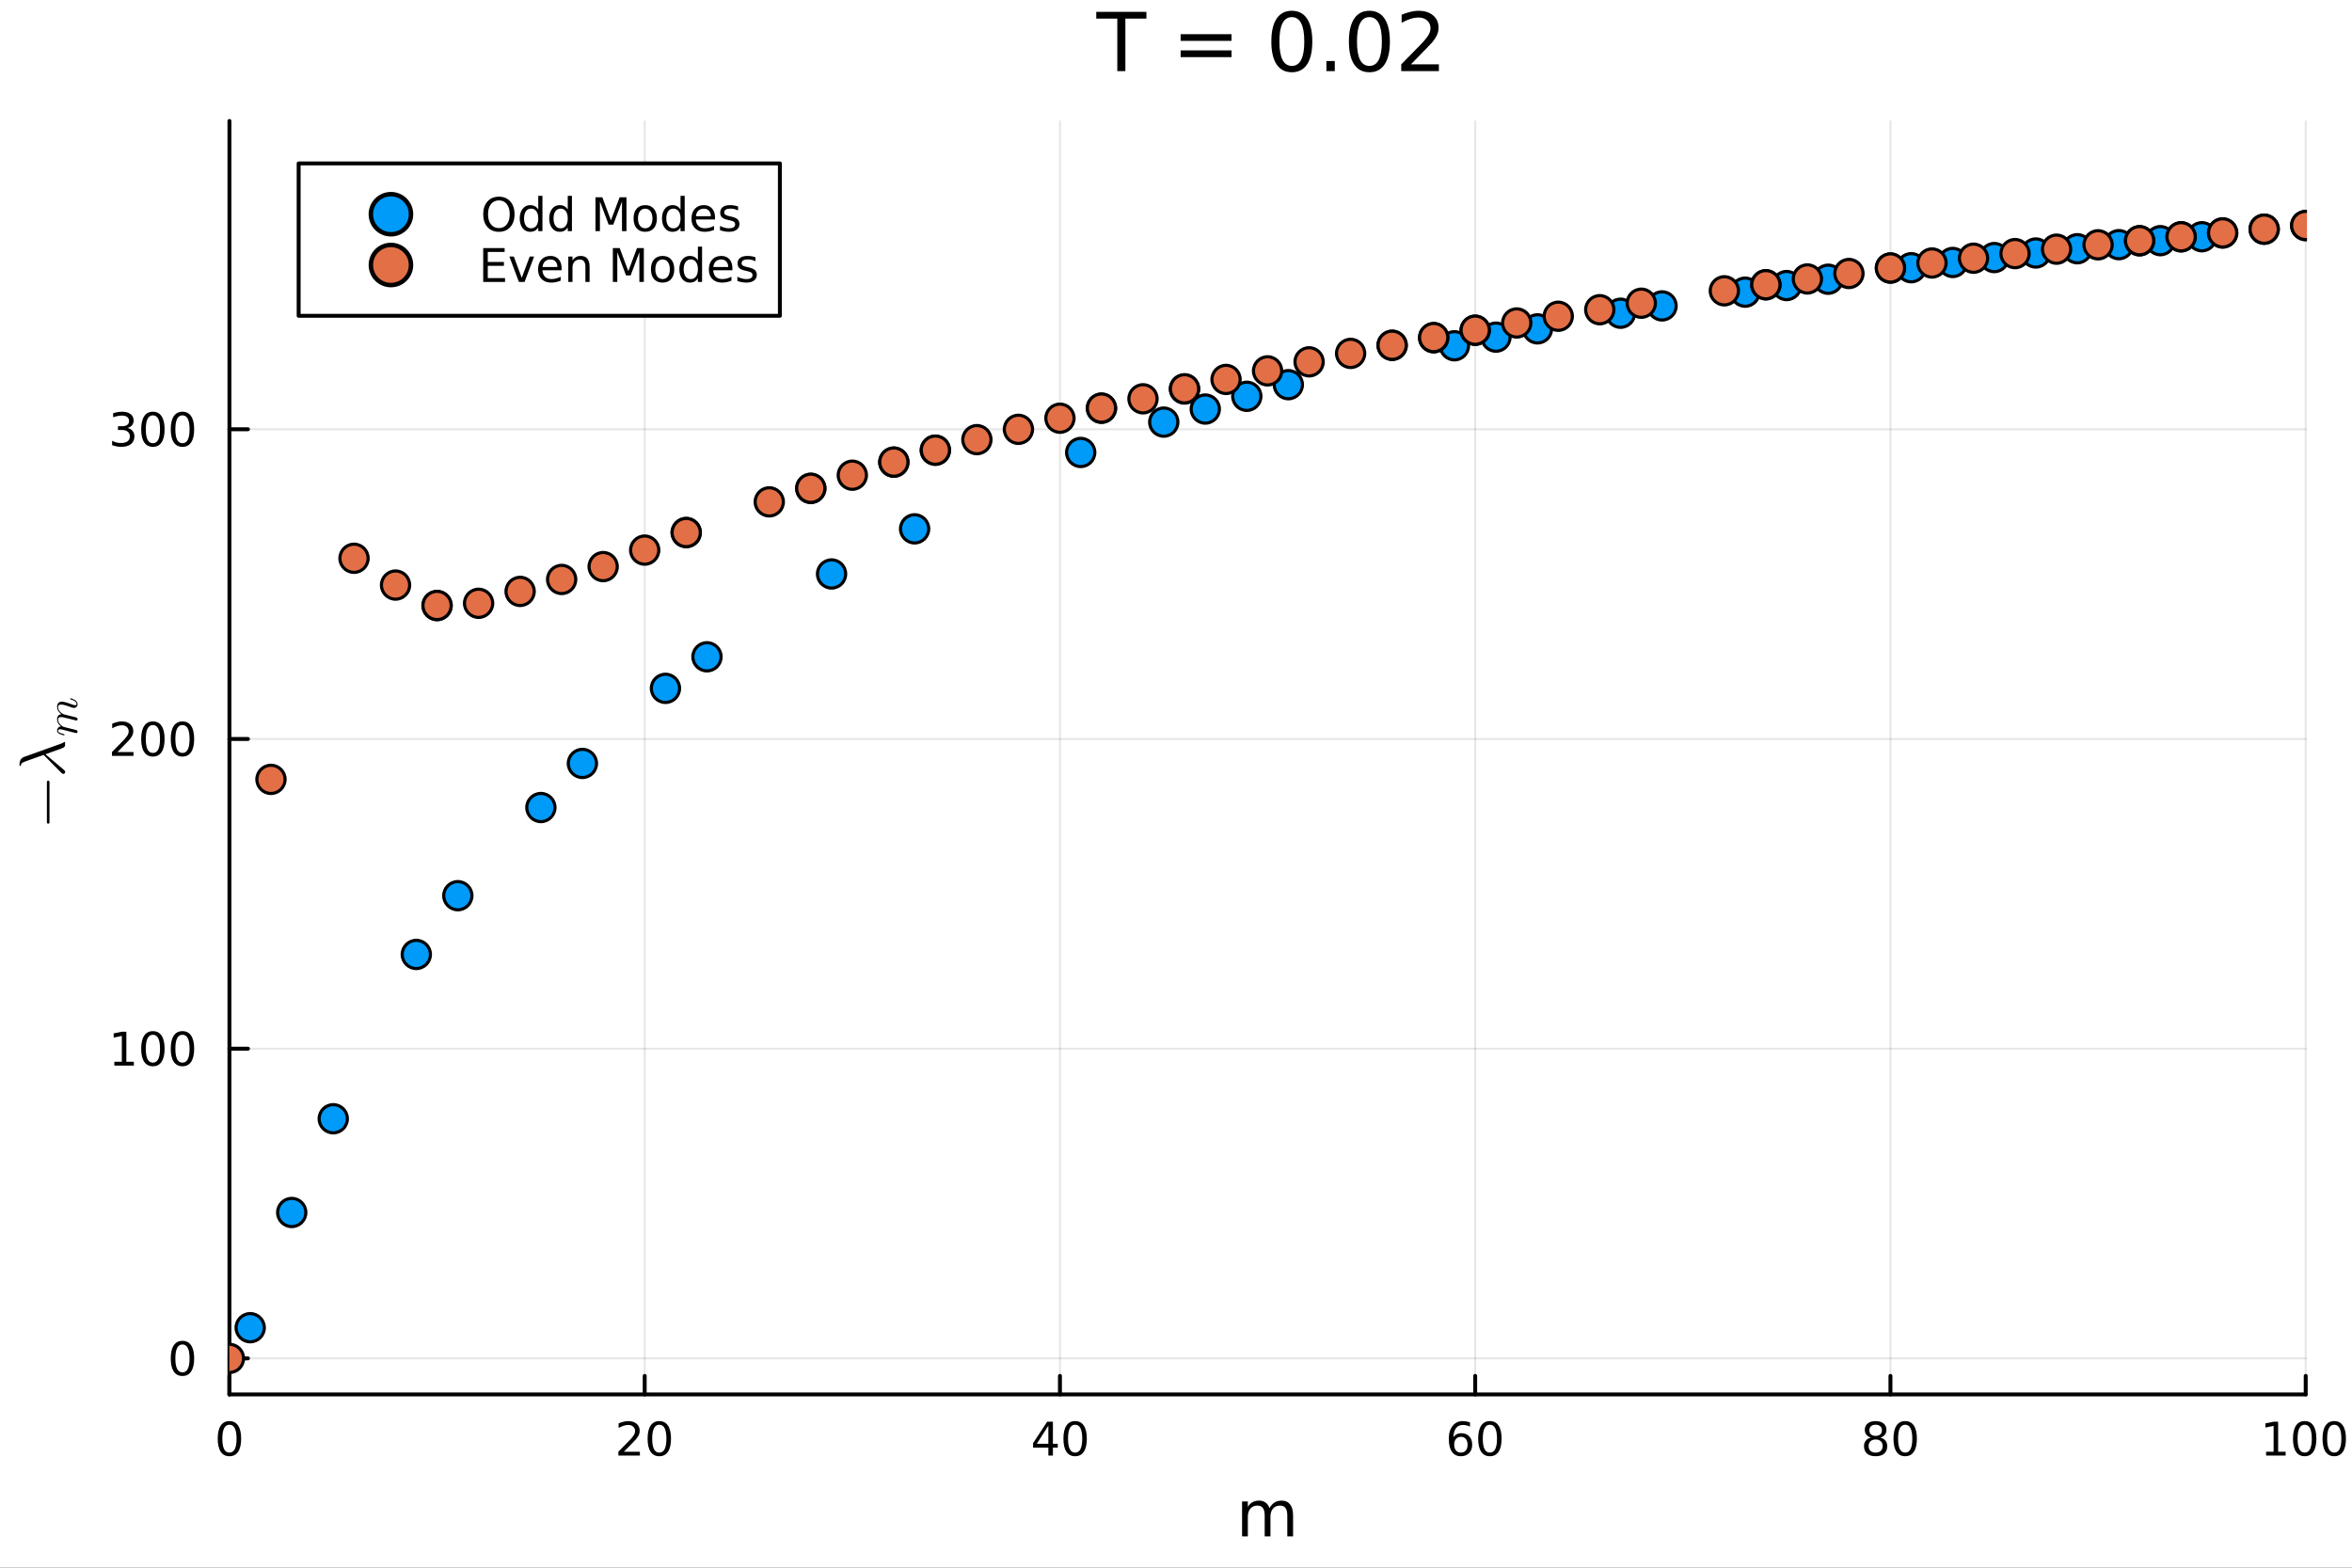 <svg xmlns="http://www.w3.org/2000/svg" xmlns:xlink="http://www.w3.org/1999/xlink" width="600" height="400" viewBox="0 0 2400 1600">
<rect x="0" y="0" width="2400" height="1600" fill="#333333" stroke="none"/>
<defs>
  <clipPath id="clip870">
    <rect x="0" y="0" width="2400" height="1600"></rect>
  </clipPath>
</defs>
<path clip-path="url(#clip870)" d="M0 1600 L2400 1600 L2400 0 L0 0  Z" fill="#ffffff" fill-rule="evenodd" fill-opacity="1"></path>
<defs>
  <clipPath id="clip871">
    <rect x="480" y="0" width="1681" height="1600"></rect>
  </clipPath>
</defs>
<defs>
  <clipPath id="clip872">
    <rect x="209" y="47" width="2145" height="1440"></rect>
  </clipPath>
</defs>
<path clip-path="url(#clip870)" d="M234.125 1423.18 L2352.76 1423.18 L2352.76 123.472 L234.125 123.472  Z" fill="#ffffff" fill-rule="evenodd" fill-opacity="1"></path>
<defs>
  <clipPath id="clip873">
    <rect x="234" y="123" width="2120" height="1301"></rect>
  </clipPath>
</defs>
<polyline clip-path="url(#clip873)" style="stroke:#000000; stroke-linecap:round; stroke-linejoin:round; stroke-width:2; stroke-opacity:0.1; fill:none" points="234.125,1423.18 234.125,123.472 "></polyline>
<polyline clip-path="url(#clip873)" style="stroke:#000000; stroke-linecap:round; stroke-linejoin:round; stroke-width:2; stroke-opacity:0.1; fill:none" points="657.852,1423.18 657.852,123.472 "></polyline>
<polyline clip-path="url(#clip873)" style="stroke:#000000; stroke-linecap:round; stroke-linejoin:round; stroke-width:2; stroke-opacity:0.1; fill:none" points="1081.58,1423.18 1081.58,123.472 "></polyline>
<polyline clip-path="url(#clip873)" style="stroke:#000000; stroke-linecap:round; stroke-linejoin:round; stroke-width:2; stroke-opacity:0.1; fill:none" points="1505.3,1423.18 1505.3,123.472 "></polyline>
<polyline clip-path="url(#clip873)" style="stroke:#000000; stroke-linecap:round; stroke-linejoin:round; stroke-width:2; stroke-opacity:0.1; fill:none" points="1929.03,1423.18 1929.03,123.472 "></polyline>
<polyline clip-path="url(#clip873)" style="stroke:#000000; stroke-linecap:round; stroke-linejoin:round; stroke-width:2; stroke-opacity:0.1; fill:none" points="2352.76,1423.18 2352.76,123.472 "></polyline>
<polyline clip-path="url(#clip870)" style="stroke:#000000; stroke-linecap:round; stroke-linejoin:round; stroke-width:4; stroke-opacity:1; fill:none" points="234.125,1423.18 2352.76,1423.18 "></polyline>
<polyline clip-path="url(#clip870)" style="stroke:#000000; stroke-linecap:round; stroke-linejoin:round; stroke-width:4; stroke-opacity:1; fill:none" points="234.125,1423.18 234.125,1404.28 "></polyline>
<polyline clip-path="url(#clip870)" style="stroke:#000000; stroke-linecap:round; stroke-linejoin:round; stroke-width:4; stroke-opacity:1; fill:none" points="657.852,1423.18 657.852,1404.28 "></polyline>
<polyline clip-path="url(#clip870)" style="stroke:#000000; stroke-linecap:round; stroke-linejoin:round; stroke-width:4; stroke-opacity:1; fill:none" points="1081.58,1423.18 1081.58,1404.28 "></polyline>
<polyline clip-path="url(#clip870)" style="stroke:#000000; stroke-linecap:round; stroke-linejoin:round; stroke-width:4; stroke-opacity:1; fill:none" points="1505.3,1423.18 1505.3,1404.28 "></polyline>
<polyline clip-path="url(#clip870)" style="stroke:#000000; stroke-linecap:round; stroke-linejoin:round; stroke-width:4; stroke-opacity:1; fill:none" points="1929.03,1423.18 1929.03,1404.28 "></polyline>
<polyline clip-path="url(#clip870)" style="stroke:#000000; stroke-linecap:round; stroke-linejoin:round; stroke-width:4; stroke-opacity:1; fill:none" points="2352.76,1423.18 2352.76,1404.28 "></polyline>
<path clip-path="url(#clip870)" d="M234.125 1454.1 Q230.514 1454.1 228.686 1457.66 Q226.88 1461.2 226.88 1468.33 Q226.88 1475.44 228.686 1479.01 Q230.514 1482.55 234.125 1482.55 Q237.76 1482.55 239.565 1479.01 Q241.394 1475.44 241.394 1468.33 Q241.394 1461.2 239.565 1457.66 Q237.76 1454.1 234.125 1454.1 M234.125 1450.39 Q239.936 1450.39 242.991 1455 Q246.07 1459.58 246.07 1468.33 Q246.07 1477.06 242.991 1481.67 Q239.936 1486.25 234.125 1486.25 Q228.315 1486.25 225.237 1481.67 Q222.181 1477.06 222.181 1468.33 Q222.181 1459.58 225.237 1455 Q228.315 1450.39 234.125 1450.39 Z" fill="#000000" fill-rule="nonzero" fill-opacity="1"></path><path clip-path="url(#clip870)" d="M636.625 1481.64 L652.944 1481.64 L652.944 1485.58 L631 1485.58 L631 1481.64 Q633.662 1478.89 638.245 1474.26 Q642.852 1469.61 644.032 1468.27 Q646.278 1465.74 647.157 1464.01 Q648.06 1462.25 648.06 1460.56 Q648.06 1457.8 646.115 1456.07 Q644.194 1454.33 641.092 1454.33 Q638.893 1454.33 636.44 1455.09 Q634.009 1455.86 631.231 1457.41 L631.231 1452.69 Q634.055 1451.55 636.509 1450.97 Q638.963 1450.39 641 1450.39 Q646.37 1450.39 649.565 1453.08 Q652.759 1455.77 652.759 1460.26 Q652.759 1462.39 651.949 1464.31 Q651.162 1466.2 649.055 1468.8 Q648.477 1469.47 645.375 1472.69 Q642.273 1475.88 636.625 1481.64 Z" fill="#000000" fill-rule="nonzero" fill-opacity="1"></path><path clip-path="url(#clip870)" d="M672.759 1454.1 Q669.148 1454.1 667.319 1457.66 Q665.514 1461.2 665.514 1468.33 Q665.514 1475.44 667.319 1479.01 Q669.148 1482.55 672.759 1482.55 Q676.393 1482.55 678.199 1479.01 Q680.027 1475.44 680.027 1468.33 Q680.027 1461.2 678.199 1457.66 Q676.393 1454.1 672.759 1454.1 M672.759 1450.39 Q678.569 1450.39 681.625 1455 Q684.703 1459.58 684.703 1468.33 Q684.703 1477.06 681.625 1481.67 Q678.569 1486.25 672.759 1486.25 Q666.949 1486.25 663.87 1481.67 Q660.814 1477.06 660.814 1468.33 Q660.814 1459.58 663.87 1455 Q666.949 1450.39 672.759 1450.39 Z" fill="#000000" fill-rule="nonzero" fill-opacity="1"></path><path clip-path="url(#clip870)" d="M1069.75 1455.09 L1057.94 1473.54 L1069.75 1473.54 L1069.75 1455.09 M1068.52 1451.02 L1074.4 1451.02 L1074.4 1473.54 L1079.33 1473.54 L1079.33 1477.43 L1074.4 1477.43 L1074.4 1485.58 L1069.75 1485.58 L1069.75 1477.43 L1054.15 1477.43 L1054.15 1472.92 L1068.52 1451.02 Z" fill="#000000" fill-rule="nonzero" fill-opacity="1"></path><path clip-path="url(#clip870)" d="M1097.06 1454.1 Q1093.45 1454.1 1091.62 1457.66 Q1089.82 1461.2 1089.82 1468.33 Q1089.82 1475.44 1091.62 1479.01 Q1093.45 1482.55 1097.06 1482.55 Q1100.7 1482.55 1102.5 1479.01 Q1104.33 1475.44 1104.33 1468.33 Q1104.33 1461.2 1102.5 1457.66 Q1100.7 1454.1 1097.06 1454.1 M1097.06 1450.39 Q1102.87 1450.39 1105.93 1455 Q1109.01 1459.58 1109.01 1468.33 Q1109.01 1477.06 1105.93 1481.67 Q1102.87 1486.25 1097.06 1486.25 Q1091.25 1486.25 1088.17 1481.67 Q1085.12 1477.06 1085.12 1468.33 Q1085.12 1459.58 1088.17 1455 Q1091.25 1450.39 1097.06 1450.39 Z" fill="#000000" fill-rule="nonzero" fill-opacity="1"></path><path clip-path="url(#clip870)" d="M1490.71 1466.44 Q1487.56 1466.44 1485.71 1468.59 Q1483.88 1470.74 1483.88 1474.49 Q1483.88 1478.22 1485.71 1480.39 Q1487.56 1482.55 1490.71 1482.55 Q1493.86 1482.55 1495.69 1480.39 Q1497.54 1478.22 1497.54 1474.49 Q1497.54 1470.74 1495.69 1468.59 Q1493.86 1466.44 1490.71 1466.44 M1499.99 1451.78 L1499.99 1456.04 Q1498.23 1455.21 1496.43 1454.77 Q1494.64 1454.33 1492.88 1454.33 Q1488.26 1454.33 1485.8 1457.45 Q1483.37 1460.58 1483.02 1466.9 Q1484.39 1464.89 1486.45 1463.82 Q1488.51 1462.73 1490.99 1462.73 Q1496.19 1462.73 1499.2 1465.9 Q1502.24 1469.05 1502.24 1474.49 Q1502.24 1479.82 1499.09 1483.03 Q1495.94 1486.25 1490.71 1486.25 Q1484.71 1486.25 1481.54 1481.67 Q1478.37 1477.06 1478.37 1468.33 Q1478.37 1460.14 1482.26 1455.28 Q1486.15 1450.39 1492.7 1450.39 Q1494.46 1450.39 1496.24 1450.74 Q1498.05 1451.09 1499.99 1451.78 Z" fill="#000000" fill-rule="nonzero" fill-opacity="1"></path><path clip-path="url(#clip870)" d="M1520.29 1454.1 Q1516.68 1454.1 1514.85 1457.66 Q1513.05 1461.2 1513.05 1468.33 Q1513.05 1475.44 1514.85 1479.01 Q1516.68 1482.55 1520.29 1482.55 Q1523.93 1482.55 1525.73 1479.01 Q1527.56 1475.44 1527.56 1468.33 Q1527.56 1461.2 1525.73 1457.66 Q1523.93 1454.1 1520.29 1454.1 M1520.29 1450.39 Q1526.1 1450.39 1529.16 1455 Q1532.24 1459.58 1532.24 1468.33 Q1532.24 1477.06 1529.16 1481.67 Q1526.1 1486.25 1520.29 1486.25 Q1514.48 1486.25 1511.4 1481.67 Q1508.35 1477.06 1508.35 1468.33 Q1508.35 1459.58 1511.4 1455 Q1514.48 1450.39 1520.29 1450.39 Z" fill="#000000" fill-rule="nonzero" fill-opacity="1"></path><path clip-path="url(#clip870)" d="M1913.9 1469.17 Q1910.57 1469.17 1908.65 1470.95 Q1906.75 1472.73 1906.75 1475.86 Q1906.75 1478.98 1908.65 1480.77 Q1910.57 1482.55 1913.9 1482.55 Q1917.24 1482.55 1919.16 1480.77 Q1921.08 1478.96 1921.08 1475.86 Q1921.08 1472.73 1919.16 1470.95 Q1917.26 1469.17 1913.9 1469.17 M1909.23 1467.18 Q1906.22 1466.44 1904.53 1464.38 Q1902.86 1462.32 1902.86 1459.35 Q1902.86 1455.21 1905.8 1452.8 Q1908.76 1450.39 1913.9 1450.39 Q1919.06 1450.39 1922 1452.8 Q1924.94 1455.21 1924.94 1459.35 Q1924.94 1462.32 1923.25 1464.38 Q1921.59 1466.44 1918.6 1467.18 Q1921.98 1467.96 1923.86 1470.26 Q1925.75 1472.55 1925.75 1475.86 Q1925.75 1480.88 1922.68 1483.57 Q1919.62 1486.25 1913.9 1486.25 Q1908.19 1486.25 1905.11 1483.57 Q1902.05 1480.88 1902.05 1475.86 Q1902.05 1472.55 1903.95 1470.26 Q1905.85 1467.96 1909.23 1467.18 M1907.51 1459.79 Q1907.51 1462.48 1909.18 1463.98 Q1910.87 1465.49 1913.9 1465.49 Q1916.91 1465.49 1918.6 1463.98 Q1920.31 1462.48 1920.31 1459.79 Q1920.31 1457.11 1918.6 1455.6 Q1916.91 1454.1 1913.9 1454.1 Q1910.87 1454.1 1909.18 1455.6 Q1907.51 1457.11 1907.51 1459.79 Z" fill="#000000" fill-rule="nonzero" fill-opacity="1"></path><path clip-path="url(#clip870)" d="M1944.06 1454.1 Q1940.45 1454.1 1938.62 1457.66 Q1936.82 1461.2 1936.82 1468.33 Q1936.82 1475.44 1938.62 1479.01 Q1940.45 1482.55 1944.06 1482.55 Q1947.7 1482.55 1949.5 1479.01 Q1951.33 1475.44 1951.33 1468.33 Q1951.33 1461.2 1949.5 1457.66 Q1947.7 1454.1 1944.06 1454.1 M1944.06 1450.39 Q1949.87 1450.39 1952.93 1455 Q1956.01 1459.58 1956.01 1468.33 Q1956.01 1477.06 1952.93 1481.67 Q1949.87 1486.25 1944.06 1486.25 Q1938.25 1486.25 1935.18 1481.67 Q1932.12 1477.06 1932.12 1468.33 Q1932.12 1459.58 1935.18 1455 Q1938.25 1450.39 1944.06 1450.39 Z" fill="#000000" fill-rule="nonzero" fill-opacity="1"></path><path clip-path="url(#clip870)" d="M2312.36 1481.64 L2320 1481.64 L2320 1455.28 L2311.69 1456.95 L2311.69 1452.69 L2319.96 1451.02 L2324.63 1451.02 L2324.63 1481.64 L2332.27 1481.64 L2332.27 1485.58 L2312.36 1485.58 L2312.36 1481.64 Z" fill="#000000" fill-rule="nonzero" fill-opacity="1"></path><path clip-path="url(#clip870)" d="M2351.71 1454.1 Q2348.1 1454.1 2346.27 1457.66 Q2344.47 1461.2 2344.47 1468.33 Q2344.47 1475.44 2346.27 1479.01 Q2348.1 1482.55 2351.71 1482.55 Q2355.35 1482.55 2357.15 1479.01 Q2358.98 1475.44 2358.98 1468.33 Q2358.98 1461.2 2357.15 1457.66 Q2355.35 1454.1 2351.71 1454.1 M2351.71 1450.39 Q2357.52 1450.39 2360.58 1455 Q2363.66 1459.58 2363.66 1468.33 Q2363.66 1477.06 2360.58 1481.67 Q2357.52 1486.25 2351.71 1486.25 Q2345.9 1486.25 2342.83 1481.67 Q2339.77 1477.06 2339.77 1468.33 Q2339.77 1459.58 2342.83 1455 Q2345.9 1450.39 2351.71 1450.39 Z" fill="#000000" fill-rule="nonzero" fill-opacity="1"></path><path clip-path="url(#clip870)" d="M2381.88 1454.1 Q2378.27 1454.1 2376.44 1457.66 Q2374.63 1461.2 2374.63 1468.33 Q2374.63 1475.44 2376.44 1479.01 Q2378.27 1482.55 2381.88 1482.55 Q2385.51 1482.55 2387.32 1479.01 Q2389.14 1475.44 2389.14 1468.33 Q2389.14 1461.2 2387.32 1457.66 Q2385.51 1454.1 2381.88 1454.1 M2381.88 1450.39 Q2387.69 1450.39 2390.74 1455 Q2393.82 1459.58 2393.82 1468.33 Q2393.82 1477.06 2390.74 1481.67 Q2387.69 1486.25 2381.88 1486.25 Q2376.07 1486.25 2372.99 1481.67 Q2369.93 1477.06 2369.93 1468.33 Q2369.93 1459.58 2372.99 1455 Q2376.07 1450.39 2381.88 1450.39 Z" fill="#000000" fill-rule="nonzero" fill-opacity="1"></path><path clip-path="url(#clip870)" d="M1295.4 1539.24 Q1297.59 1535.29 1300.65 1533.41 Q1303.71 1531.54 1307.84 1531.54 Q1313.41 1531.54 1316.44 1535.45 Q1319.46 1539.33 1319.46 1546.53 L1319.46 1568.04 L1313.57 1568.04 L1313.57 1546.72 Q1313.57 1541.59 1311.76 1539.11 Q1309.94 1536.63 1306.22 1536.63 Q1301.67 1536.63 1299.03 1539.65 Q1296.38 1542.68 1296.38 1547.9 L1296.38 1568.04 L1290.5 1568.04 L1290.5 1546.72 Q1290.5 1541.56 1288.68 1539.11 Q1286.87 1536.63 1283.08 1536.63 Q1278.59 1536.63 1275.95 1539.68 Q1273.31 1542.71 1273.31 1547.9 L1273.31 1568.04 L1267.42 1568.04 L1267.42 1532.4 L1273.31 1532.4 L1273.31 1537.93 Q1275.31 1534.66 1278.12 1533.1 Q1280.92 1531.54 1284.77 1531.54 Q1288.65 1531.54 1291.36 1533.51 Q1294.09 1535.48 1295.4 1539.24 Z" fill="#000000" fill-rule="nonzero" fill-opacity="1"></path><polyline clip-path="url(#clip873)" style="stroke:#000000; stroke-linecap:round; stroke-linejoin:round; stroke-width:2; stroke-opacity:0.1; fill:none" points="234.125,1386.4 2352.76,1386.4 "></polyline>
<polyline clip-path="url(#clip873)" style="stroke:#000000; stroke-linecap:round; stroke-linejoin:round; stroke-width:2; stroke-opacity:0.1; fill:none" points="234.125,1070.3 2352.76,1070.3 "></polyline>
<polyline clip-path="url(#clip873)" style="stroke:#000000; stroke-linecap:round; stroke-linejoin:round; stroke-width:2; stroke-opacity:0.1; fill:none" points="234.125,754.206 2352.76,754.206 "></polyline>
<polyline clip-path="url(#clip873)" style="stroke:#000000; stroke-linecap:round; stroke-linejoin:round; stroke-width:2; stroke-opacity:0.1; fill:none" points="234.125,438.111 2352.76,438.111 "></polyline>
<polyline clip-path="url(#clip870)" style="stroke:#000000; stroke-linecap:round; stroke-linejoin:round; stroke-width:4; stroke-opacity:1; fill:none" points="234.125,1423.18 234.125,123.472 "></polyline>
<polyline clip-path="url(#clip870)" style="stroke:#000000; stroke-linecap:round; stroke-linejoin:round; stroke-width:4; stroke-opacity:1; fill:none" points="234.125,1386.4 253.023,1386.4 "></polyline>
<polyline clip-path="url(#clip870)" style="stroke:#000000; stroke-linecap:round; stroke-linejoin:round; stroke-width:4; stroke-opacity:1; fill:none" points="234.125,1070.3 253.023,1070.3 "></polyline>
<polyline clip-path="url(#clip870)" style="stroke:#000000; stroke-linecap:round; stroke-linejoin:round; stroke-width:4; stroke-opacity:1; fill:none" points="234.125,754.206 253.023,754.206 "></polyline>
<polyline clip-path="url(#clip870)" style="stroke:#000000; stroke-linecap:round; stroke-linejoin:round; stroke-width:4; stroke-opacity:1; fill:none" points="234.125,438.111 253.023,438.111 "></polyline>
<path clip-path="url(#clip870)" d="M186.181 1372.19 Q182.57 1372.19 180.741 1375.76 Q178.936 1379.3 178.936 1386.43 Q178.936 1393.54 180.741 1397.1 Q182.57 1400.64 186.181 1400.64 Q189.815 1400.64 191.621 1397.1 Q193.45 1393.54 193.45 1386.43 Q193.45 1379.3 191.621 1375.76 Q189.815 1372.19 186.181 1372.19 M186.181 1368.49 Q191.991 1368.49 195.047 1373.1 Q198.125 1377.68 198.125 1386.43 Q198.125 1395.16 195.047 1399.76 Q191.991 1404.35 186.181 1404.35 Q180.371 1404.35 177.292 1399.76 Q174.237 1395.16 174.237 1386.43 Q174.237 1377.68 177.292 1373.1 Q180.371 1368.49 186.181 1368.49 Z" fill="#000000" fill-rule="nonzero" fill-opacity="1"></path><path clip-path="url(#clip870)" d="M116.668 1083.65 L124.306 1083.65 L124.306 1057.28 L115.996 1058.95 L115.996 1054.69 L124.26 1053.02 L128.936 1053.02 L128.936 1083.65 L136.575 1083.65 L136.575 1087.58 L116.668 1087.58 L116.668 1083.65 Z" fill="#000000" fill-rule="nonzero" fill-opacity="1"></path><path clip-path="url(#clip870)" d="M156.019 1056.1 Q152.408 1056.1 150.579 1059.66 Q148.774 1063.21 148.774 1070.34 Q148.774 1077.44 150.579 1081.01 Q152.408 1084.55 156.019 1084.55 Q159.653 1084.55 161.459 1081.01 Q163.288 1077.44 163.288 1070.34 Q163.288 1063.21 161.459 1059.66 Q159.653 1056.1 156.019 1056.1 M156.019 1052.4 Q161.829 1052.4 164.885 1057 Q167.964 1061.59 167.964 1070.34 Q167.964 1079.06 164.885 1083.67 Q161.829 1088.25 156.019 1088.25 Q150.209 1088.25 147.13 1083.67 Q144.075 1079.06 144.075 1070.34 Q144.075 1061.59 147.13 1057 Q150.209 1052.4 156.019 1052.4 Z" fill="#000000" fill-rule="nonzero" fill-opacity="1"></path><path clip-path="url(#clip870)" d="M186.181 1056.1 Q182.57 1056.1 180.741 1059.66 Q178.936 1063.21 178.936 1070.34 Q178.936 1077.44 180.741 1081.01 Q182.57 1084.55 186.181 1084.55 Q189.815 1084.55 191.621 1081.01 Q193.45 1077.44 193.45 1070.34 Q193.45 1063.21 191.621 1059.66 Q189.815 1056.1 186.181 1056.1 M186.181 1052.4 Q191.991 1052.4 195.047 1057 Q198.125 1061.59 198.125 1070.34 Q198.125 1079.06 195.047 1083.67 Q191.991 1088.25 186.181 1088.25 Q180.371 1088.25 177.292 1083.67 Q174.237 1079.06 174.237 1070.34 Q174.237 1061.59 177.292 1057 Q180.371 1052.4 186.181 1052.4 Z" fill="#000000" fill-rule="nonzero" fill-opacity="1"></path><path clip-path="url(#clip870)" d="M119.885 767.551 L136.204 767.551 L136.204 771.486 L114.26 771.486 L114.26 767.551 Q116.922 764.796 121.505 760.166 Q126.112 755.514 127.292 754.171 Q129.538 751.648 130.417 749.912 Q131.32 748.153 131.32 746.463 Q131.32 743.708 129.376 741.972 Q127.455 740.236 124.353 740.236 Q122.154 740.236 119.7 741 Q117.269 741.764 114.492 743.315 L114.492 738.592 Q117.316 737.458 119.769 736.879 Q122.223 736.301 124.26 736.301 Q129.63 736.301 132.825 738.986 Q136.019 741.671 136.019 746.162 Q136.019 748.291 135.209 750.213 Q134.422 752.111 132.316 754.703 Q131.737 755.375 128.635 758.592 Q125.533 761.787 119.885 767.551 Z" fill="#000000" fill-rule="nonzero" fill-opacity="1"></path><path clip-path="url(#clip870)" d="M156.019 740.004 Q152.408 740.004 150.579 743.569 Q148.774 747.111 148.774 754.24 Q148.774 761.347 150.579 764.912 Q152.408 768.453 156.019 768.453 Q159.653 768.453 161.459 764.912 Q163.288 761.347 163.288 754.24 Q163.288 747.111 161.459 743.569 Q159.653 740.004 156.019 740.004 M156.019 736.301 Q161.829 736.301 164.885 740.907 Q167.964 745.491 167.964 754.24 Q167.964 762.967 164.885 767.574 Q161.829 772.157 156.019 772.157 Q150.209 772.157 147.13 767.574 Q144.075 762.967 144.075 754.24 Q144.075 745.491 147.13 740.907 Q150.209 736.301 156.019 736.301 Z" fill="#000000" fill-rule="nonzero" fill-opacity="1"></path><path clip-path="url(#clip870)" d="M186.181 740.004 Q182.57 740.004 180.741 743.569 Q178.936 747.111 178.936 754.24 Q178.936 761.347 180.741 764.912 Q182.57 768.453 186.181 768.453 Q189.815 768.453 191.621 764.912 Q193.45 761.347 193.45 754.24 Q193.45 747.111 191.621 743.569 Q189.815 740.004 186.181 740.004 M186.181 736.301 Q191.991 736.301 195.047 740.907 Q198.125 745.491 198.125 754.24 Q198.125 762.967 195.047 767.574 Q191.991 772.157 186.181 772.157 Q180.371 772.157 177.292 767.574 Q174.237 762.967 174.237 754.24 Q174.237 745.491 177.292 740.907 Q180.371 736.301 186.181 736.301 Z" fill="#000000" fill-rule="nonzero" fill-opacity="1"></path><path clip-path="url(#clip870)" d="M130.024 436.757 Q133.38 437.474 135.255 439.743 Q137.154 442.011 137.154 445.345 Q137.154 450.46 133.635 453.261 Q130.117 456.062 123.635 456.062 Q121.459 456.062 119.144 455.622 Q116.853 455.206 114.399 454.349 L114.399 449.835 Q116.343 450.97 118.658 451.548 Q120.973 452.127 123.496 452.127 Q127.894 452.127 130.186 450.391 Q132.501 448.655 132.501 445.345 Q132.501 442.289 130.348 440.576 Q128.218 438.84 124.399 438.84 L120.371 438.84 L120.371 434.997 L124.584 434.997 Q128.033 434.997 129.862 433.632 Q131.691 432.243 131.691 429.65 Q131.691 426.988 129.792 425.576 Q127.917 424.141 124.399 424.141 Q122.478 424.141 120.279 424.558 Q118.08 424.974 115.441 425.854 L115.441 421.687 Q118.103 420.947 120.418 420.576 Q122.755 420.206 124.816 420.206 Q130.14 420.206 133.242 422.636 Q136.343 425.044 136.343 429.164 Q136.343 432.034 134.7 434.025 Q133.056 435.993 130.024 436.757 Z" fill="#000000" fill-rule="nonzero" fill-opacity="1"></path><path clip-path="url(#clip870)" d="M156.019 423.91 Q152.408 423.91 150.579 427.474 Q148.774 431.016 148.774 438.146 Q148.774 445.252 150.579 448.817 Q152.408 452.358 156.019 452.358 Q159.653 452.358 161.459 448.817 Q163.288 445.252 163.288 438.146 Q163.288 431.016 161.459 427.474 Q159.653 423.91 156.019 423.91 M156.019 420.206 Q161.829 420.206 164.885 424.812 Q167.964 429.396 167.964 438.146 Q167.964 446.872 164.885 451.479 Q161.829 456.062 156.019 456.062 Q150.209 456.062 147.13 451.479 Q144.075 446.872 144.075 438.146 Q144.075 429.396 147.13 424.812 Q150.209 420.206 156.019 420.206 Z" fill="#000000" fill-rule="nonzero" fill-opacity="1"></path><path clip-path="url(#clip870)" d="M186.181 423.91 Q182.57 423.91 180.741 427.474 Q178.936 431.016 178.936 438.146 Q178.936 445.252 180.741 448.817 Q182.57 452.358 186.181 452.358 Q189.815 452.358 191.621 448.817 Q193.45 445.252 193.45 438.146 Q193.45 431.016 191.621 427.474 Q189.815 423.91 186.181 423.91 M186.181 420.206 Q191.991 420.206 195.047 424.812 Q198.125 429.396 198.125 438.146 Q198.125 446.872 195.047 451.479 Q191.991 456.062 186.181 456.062 Q180.371 456.062 177.292 451.479 Q174.237 446.872 174.237 438.146 Q174.237 429.396 177.292 424.812 Q180.371 420.206 186.181 420.206 Z" fill="#000000" fill-rule="nonzero" fill-opacity="1"></path><path clip-path="url(#clip870)" d="M48.238 797.118 Q48.625 796.731 49.172 796.731 Q49.72 796.731 50.106 797.118 Q50.493 797.504 50.493 798.051 L50.493 839.339 Q50.493 839.887 50.106 840.273 Q49.72 840.66 49.172 840.66 Q48.625 840.66 48.238 840.273 Q47.852 839.887 47.852 839.339 L47.852 798.051 Q47.852 797.504 48.238 797.118 Z" fill="#000000" fill-rule="nonzero" fill-opacity="1"></path><path clip-path="url(#clip870)" d="M65.726 757.221 Q66.338 757.221 66.403 757.93 L66.403 759.379 Q66.403 760.86 66.177 761.504 Q65.952 762.149 64.921 762.889 Q64.277 763.34 61.282 764.467 Q58.254 765.562 53.681 767.173 Q49.108 768.751 46.403 769.814 L65.147 785.691 Q66.531 786.786 66.531 787.881 Q66.531 788.686 65.984 789.266 Q65.436 789.846 64.599 789.846 Q63.987 789.846 63.633 789.62 Q63.279 789.362 62.57 788.686 L44.502 770.458 L26.564 776.867 Q23.247 778.09 22.409 778.799 Q21.572 779.475 21.282 781.15 Q21.121 781.762 20.606 781.762 Q19.897 781.762 19.897 780.57 Q19.897 774.194 24.567 772.519 L62.087 759.057 Q64.245 758.316 65.147 757.543 Q65.565 757.221 65.726 757.221 Z" fill="#000000" fill-rule="nonzero" fill-opacity="1"></path><path clip-path="url(#clip870)" d="M72.043 712.664 Q72.224 712.664 72.922 712.867 Q73.621 713.07 74.703 713.566 Q75.785 714.039 76.778 714.716 Q77.747 715.369 78.468 716.451 Q79.167 717.511 79.167 718.728 Q79.167 720.352 78.085 721.434 Q77.003 722.516 75.38 722.516 Q74.501 722.516 72.832 721.907 Q65.212 719.044 62.484 719.044 Q59.261 719.044 59.261 721.546 Q59.261 722.967 59.847 724.252 Q60.433 725.537 61.245 726.371 Q62.056 727.205 62.98 727.859 Q63.905 728.513 64.513 728.806 Q65.122 729.076 65.393 729.144 L76.529 731.917 Q77.476 732.142 77.927 732.3 Q78.378 732.458 78.761 732.886 Q79.167 733.314 79.167 733.991 Q79.167 734.554 78.829 734.96 Q78.491 735.343 77.905 735.343 Q77.814 735.343 77.341 735.231 Q76.868 735.118 76.214 734.96 Q75.56 734.802 75.177 734.735 Q72.111 733.923 71.683 733.81 L66.317 732.525 Q63.657 731.827 62.484 731.827 Q59.261 731.827 59.261 734.329 Q59.261 735.569 59.734 736.741 Q60.185 737.891 60.816 738.68 Q61.447 739.469 62.327 740.19 Q63.183 740.889 63.77 741.25 Q64.333 741.588 64.897 741.859 L67.196 742.445 Q67.828 742.58 70.285 743.234 L74.455 744.248 Q77.567 744.97 77.86 745.128 Q78.491 745.353 78.829 745.849 Q79.167 746.345 79.167 746.841 Q79.167 747.405 78.829 747.788 Q78.491 748.171 77.905 748.171 Q77.814 748.171 77.476 748.103 Q77.138 748.036 76.665 747.923 Q76.191 747.81 75.921 747.765 L65.257 745.082 Q63.319 744.586 62.71 744.474 Q62.079 744.339 61.38 744.339 Q59.261 744.339 59.261 745.781 Q59.261 746.954 60.658 747.72 Q62.056 748.487 64.761 749.14 Q65.505 749.343 65.663 749.479 Q65.821 749.591 65.821 749.929 Q65.799 750.493 65.348 750.493 Q65.235 750.493 64.513 750.313 Q63.792 750.132 62.71 749.794 Q61.605 749.433 60.884 749.05 Q60.41 748.825 60.095 748.622 Q59.779 748.419 59.283 748.013 Q58.787 747.607 58.517 746.999 Q58.246 746.39 58.246 745.646 Q58.246 744 59.306 742.783 Q60.365 741.543 62.259 741.385 Q58.246 738.387 58.246 734.194 Q58.246 731.827 59.441 730.406 Q60.591 729.076 62.71 728.918 Q58.246 725.807 58.246 721.389 Q58.246 718.841 59.576 717.466 Q60.884 716.091 63.183 716.091 Q64.378 716.091 66.655 716.699 Q68.91 717.308 70.037 717.714 Q71.164 718.12 73.328 718.909 Q75.402 719.743 76.62 719.743 Q77.409 719.743 77.769 719.472 Q78.13 719.202 78.13 718.616 Q78.13 717.714 77.612 716.925 Q77.07 716.136 76.191 715.572 Q75.29 714.986 74.388 714.603 Q73.463 714.22 72.427 713.927 Q71.863 713.746 71.728 713.656 Q71.592 713.543 71.592 713.228 Q71.592 712.664 72.043 712.664 Z" fill="#000000" fill-rule="nonzero" fill-opacity="1"></path><path clip-path="url(#clip870)" d="M1118.64 12.096 L1169.81 12.096 L1169.81 18.983 L1148.34 18.983 L1148.34 72.576 L1140.11 72.576 L1140.11 18.983 L1118.64 18.983 L1118.64 12.096 Z" fill="#000000" fill-rule="nonzero" fill-opacity="1"></path><path clip-path="url(#clip870)" d="M1204.73 34.903 L1256.66 34.903 L1256.66 41.708 L1204.73 41.708 L1204.73 34.903 M1204.73 51.43 L1256.66 51.43 L1256.66 58.317 L1204.73 58.317 L1204.73 51.43 Z" fill="#000000" fill-rule="nonzero" fill-opacity="1"></path><path clip-path="url(#clip870)" d="M1318.19 17.484 Q1311.87 17.484 1308.67 23.722 Q1305.51 29.92 1305.51 42.397 Q1305.51 54.833 1308.67 61.071 Q1311.87 67.269 1318.19 67.269 Q1324.55 67.269 1327.71 61.071 Q1330.91 54.833 1330.91 42.397 Q1330.91 29.92 1327.71 23.722 Q1324.55 17.484 1318.19 17.484 M1318.19 11.002 Q1328.36 11.002 1333.71 19.064 Q1339.09 27.084 1339.09 42.397 Q1339.09 57.669 1333.71 65.73 Q1328.36 73.751 1318.19 73.751 Q1308.02 73.751 1302.64 65.73 Q1297.29 57.669 1297.29 42.397 Q1297.29 27.084 1302.64 19.064 Q1308.02 11.002 1318.19 11.002 Z" fill="#000000" fill-rule="nonzero" fill-opacity="1"></path><path clip-path="url(#clip870)" d="M1353.48 62.287 L1362.02 62.287 L1362.02 72.576 L1353.48 72.576 L1353.48 62.287 Z" fill="#000000" fill-rule="nonzero" fill-opacity="1"></path><path clip-path="url(#clip870)" d="M1397.35 17.484 Q1391.03 17.484 1387.83 23.722 Q1384.67 29.92 1384.67 42.397 Q1384.67 54.833 1387.83 61.071 Q1391.03 67.269 1397.35 67.269 Q1403.71 67.269 1406.87 61.071 Q1410.07 54.833 1410.07 42.397 Q1410.07 29.92 1406.87 23.722 Q1403.71 17.484 1397.35 17.484 M1397.35 11.002 Q1407.51 11.002 1412.86 19.064 Q1418.25 27.084 1418.25 42.397 Q1418.25 57.669 1412.86 65.73 Q1407.51 73.751 1397.35 73.751 Q1387.18 73.751 1381.79 65.73 Q1376.44 57.669 1376.44 42.397 Q1376.44 27.084 1381.79 19.064 Q1387.18 11.002 1397.35 11.002 Z" fill="#000000" fill-rule="nonzero" fill-opacity="1"></path><path clip-path="url(#clip870)" d="M1439.68 65.689 L1468.24 65.689 L1468.24 72.576 L1429.83 72.576 L1429.83 65.689 Q1434.49 60.869 1442.51 52.767 Q1450.58 44.625 1452.64 42.275 Q1456.57 37.86 1458.11 34.822 Q1459.69 31.743 1459.69 28.786 Q1459.69 23.965 1456.29 20.927 Q1452.92 17.889 1447.5 17.889 Q1443.65 17.889 1439.35 19.226 Q1435.1 20.562 1430.24 23.276 L1430.24 15.013 Q1435.18 13.028 1439.48 12.015 Q1443.77 11.002 1447.33 11.002 Q1456.73 11.002 1462.32 15.701 Q1467.91 20.4 1467.91 28.259 Q1467.91 31.986 1466.5 35.348 Q1465.12 38.67 1461.43 43.207 Q1460.42 44.382 1454.99 50.013 Q1449.56 55.603 1439.68 65.689 Z" fill="#000000" fill-rule="nonzero" fill-opacity="1"></path><circle clip-path="url(#clip873)" cx="255.312" cy="1355.07" r="14.4" fill="#009af9" fill-rule="evenodd" fill-opacity="1" stroke="#000000" stroke-opacity="1" stroke-width="3.2"></circle>
<circle clip-path="url(#clip873)" cx="297.684" cy="1237.48" r="14.4" fill="#009af9" fill-rule="evenodd" fill-opacity="1" stroke="#000000" stroke-opacity="1" stroke-width="3.2"></circle>
<circle clip-path="url(#clip873)" cx="340.057" cy="1141.81" r="14.4" fill="#009af9" fill-rule="evenodd" fill-opacity="1" stroke="#000000" stroke-opacity="1" stroke-width="3.2"></circle>
<circle clip-path="url(#clip873)" cx="424.802" cy="974.12" r="14.4" fill="#009af9" fill-rule="evenodd" fill-opacity="1" stroke="#000000" stroke-opacity="1" stroke-width="3.2"></circle>
<circle clip-path="url(#clip873)" cx="467.175" cy="914.155" r="14.4" fill="#009af9" fill-rule="evenodd" fill-opacity="1" stroke="#000000" stroke-opacity="1" stroke-width="3.2"></circle>
<circle clip-path="url(#clip873)" cx="551.92" cy="824.176" r="14.4" fill="#009af9" fill-rule="evenodd" fill-opacity="1" stroke="#000000" stroke-opacity="1" stroke-width="3.2"></circle>
<circle clip-path="url(#clip873)" cx="594.293" cy="779.172" r="14.4" fill="#009af9" fill-rule="evenodd" fill-opacity="1" stroke="#000000" stroke-opacity="1" stroke-width="3.2"></circle>
<circle clip-path="url(#clip873)" cx="679.038" cy="702.542" r="14.4" fill="#009af9" fill-rule="evenodd" fill-opacity="1" stroke="#000000" stroke-opacity="1" stroke-width="3.2"></circle>
<circle clip-path="url(#clip873)" cx="721.41" cy="670.343" r="14.4" fill="#009af9" fill-rule="evenodd" fill-opacity="1" stroke="#000000" stroke-opacity="1" stroke-width="3.2"></circle>
<circle clip-path="url(#clip873)" cx="848.528" cy="585.794" r="14.4" fill="#009af9" fill-rule="evenodd" fill-opacity="1" stroke="#000000" stroke-opacity="1" stroke-width="3.2"></circle>
<circle clip-path="url(#clip873)" cx="933.273" cy="539.75" r="14.4" fill="#009af9" fill-rule="evenodd" fill-opacity="1" stroke="#000000" stroke-opacity="1" stroke-width="3.2"></circle>
<circle clip-path="url(#clip873)" cx="1102.76" cy="461.79" r="14.4" fill="#009af9" fill-rule="evenodd" fill-opacity="1" stroke="#000000" stroke-opacity="1" stroke-width="3.2"></circle>
<circle clip-path="url(#clip873)" cx="1187.51" cy="430.816" r="14.4" fill="#009af9" fill-rule="evenodd" fill-opacity="1" stroke="#000000" stroke-opacity="1" stroke-width="3.2"></circle>
<circle clip-path="url(#clip873)" cx="1229.88" cy="417.487" r="14.4" fill="#009af9" fill-rule="evenodd" fill-opacity="1" stroke="#000000" stroke-opacity="1" stroke-width="3.2"></circle>
<circle clip-path="url(#clip873)" cx="1272.25" cy="404.482" r="14.4" fill="#009af9" fill-rule="evenodd" fill-opacity="1" stroke="#000000" stroke-opacity="1" stroke-width="3.2"></circle>
<circle clip-path="url(#clip873)" cx="1314.63" cy="392.611" r="14.4" fill="#009af9" fill-rule="evenodd" fill-opacity="1" stroke="#000000" stroke-opacity="1" stroke-width="3.2"></circle>
<circle clip-path="url(#clip873)" cx="1484.12" cy="352.898" r="14.4" fill="#009af9" fill-rule="evenodd" fill-opacity="1" stroke="#000000" stroke-opacity="1" stroke-width="3.2"></circle>
<circle clip-path="url(#clip873)" cx="1526.49" cy="344.098" r="14.4" fill="#009af9" fill-rule="evenodd" fill-opacity="1" stroke="#000000" stroke-opacity="1" stroke-width="3.2"></circle>
<circle clip-path="url(#clip873)" cx="1568.86" cy="335.645" r="14.4" fill="#009af9" fill-rule="evenodd" fill-opacity="1" stroke="#000000" stroke-opacity="1" stroke-width="3.2"></circle>
<circle clip-path="url(#clip873)" cx="1653.61" cy="319.686" r="14.4" fill="#009af9" fill-rule="evenodd" fill-opacity="1" stroke="#000000" stroke-opacity="1" stroke-width="3.2"></circle>
<circle clip-path="url(#clip873)" cx="1695.98" cy="312.209" r="14.4" fill="#009af9" fill-rule="evenodd" fill-opacity="1" stroke="#000000" stroke-opacity="1" stroke-width="3.2"></circle>
<circle clip-path="url(#clip873)" cx="1780.73" cy="298.188" r="14.4" fill="#009af9" fill-rule="evenodd" fill-opacity="1" stroke="#000000" stroke-opacity="1" stroke-width="3.2"></circle>
<circle clip-path="url(#clip873)" cx="1823.1" cy="291.439" r="14.4" fill="#009af9" fill-rule="evenodd" fill-opacity="1" stroke="#000000" stroke-opacity="1" stroke-width="3.2"></circle>
<circle clip-path="url(#clip873)" cx="1865.47" cy="284.974" r="14.4" fill="#009af9" fill-rule="evenodd" fill-opacity="1" stroke="#000000" stroke-opacity="1" stroke-width="3.2"></circle>
<circle clip-path="url(#clip873)" cx="1950.22" cy="273.24" r="14.4" fill="#009af9" fill-rule="evenodd" fill-opacity="1" stroke="#000000" stroke-opacity="1" stroke-width="3.2"></circle>
<circle clip-path="url(#clip873)" cx="1992.59" cy="267.883" r="14.4" fill="#009af9" fill-rule="evenodd" fill-opacity="1" stroke="#000000" stroke-opacity="1" stroke-width="3.2"></circle>
<circle clip-path="url(#clip873)" cx="2034.96" cy="262.871" r="14.4" fill="#009af9" fill-rule="evenodd" fill-opacity="1" stroke="#000000" stroke-opacity="1" stroke-width="3.2"></circle>
<circle clip-path="url(#clip873)" cx="2077.33" cy="258.22" r="14.4" fill="#009af9" fill-rule="evenodd" fill-opacity="1" stroke="#000000" stroke-opacity="1" stroke-width="3.2"></circle>
<circle clip-path="url(#clip873)" cx="2119.71" cy="253.869" r="14.4" fill="#009af9" fill-rule="evenodd" fill-opacity="1" stroke="#000000" stroke-opacity="1" stroke-width="3.2"></circle>
<circle clip-path="url(#clip873)" cx="2162.08" cy="249.696" r="14.4" fill="#009af9" fill-rule="evenodd" fill-opacity="1" stroke="#000000" stroke-opacity="1" stroke-width="3.2"></circle>
<circle clip-path="url(#clip873)" cx="2204.45" cy="245.62" r="14.4" fill="#009af9" fill-rule="evenodd" fill-opacity="1" stroke="#000000" stroke-opacity="1" stroke-width="3.2"></circle>
<circle clip-path="url(#clip873)" cx="2246.82" cy="241.625" r="14.4" fill="#009af9" fill-rule="evenodd" fill-opacity="1" stroke="#000000" stroke-opacity="1" stroke-width="3.2"></circle>
<circle clip-path="url(#clip873)" cx="234.125" cy="1386.4" r="14.4" fill="#e26f46" fill-rule="evenodd" fill-opacity="1" stroke="#000000" stroke-opacity="1" stroke-width="3.2"></circle>
<circle clip-path="url(#clip873)" cx="276.498" cy="795.433" r="14.4" fill="#e26f46" fill-rule="evenodd" fill-opacity="1" stroke="#000000" stroke-opacity="1" stroke-width="3.2"></circle>
<circle clip-path="url(#clip873)" cx="445.988" cy="618.072" r="14.4" fill="#e26f46" fill-rule="evenodd" fill-opacity="1" stroke="#000000" stroke-opacity="1" stroke-width="3.2"></circle>
<circle clip-path="url(#clip873)" cx="445.988" cy="617.943" r="14.4" fill="#e26f46" fill-rule="evenodd" fill-opacity="1" stroke="#000000" stroke-opacity="1" stroke-width="3.2"></circle>
<circle clip-path="url(#clip873)" cx="488.361" cy="615.726" r="14.4" fill="#e26f46" fill-rule="evenodd" fill-opacity="1" stroke="#000000" stroke-opacity="1" stroke-width="3.2"></circle>
<circle clip-path="url(#clip873)" cx="530.734" cy="603.597" r="14.4" fill="#e26f46" fill-rule="evenodd" fill-opacity="1" stroke="#000000" stroke-opacity="1" stroke-width="3.2"></circle>
<circle clip-path="url(#clip873)" cx="403.616" cy="597.136" r="14.4" fill="#e26f46" fill-rule="evenodd" fill-opacity="1" stroke="#000000" stroke-opacity="1" stroke-width="3.2"></circle>
<circle clip-path="url(#clip873)" cx="573.106" cy="591.394" r="14.4" fill="#e26f46" fill-rule="evenodd" fill-opacity="1" stroke="#000000" stroke-opacity="1" stroke-width="3.2"></circle>
<circle clip-path="url(#clip873)" cx="615.479" cy="578.29" r="14.4" fill="#e26f46" fill-rule="evenodd" fill-opacity="1" stroke="#000000" stroke-opacity="1" stroke-width="3.2"></circle>
<circle clip-path="url(#clip873)" cx="361.243" cy="569.78" r="14.4" fill="#e26f46" fill-rule="evenodd" fill-opacity="1" stroke="#000000" stroke-opacity="1" stroke-width="3.2"></circle>
<circle clip-path="url(#clip873)" cx="657.852" cy="561.448" r="14.4" fill="#e26f46" fill-rule="evenodd" fill-opacity="1" stroke="#000000" stroke-opacity="1" stroke-width="3.2"></circle>
<circle clip-path="url(#clip873)" cx="700.224" cy="543.529" r="14.4" fill="#e26f46" fill-rule="evenodd" fill-opacity="1" stroke="#000000" stroke-opacity="1" stroke-width="3.2"></circle>
<circle clip-path="url(#clip873)" cx="700.224" cy="543.523" r="14.4" fill="#e26f46" fill-rule="evenodd" fill-opacity="1" stroke="#000000" stroke-opacity="1" stroke-width="3.2"></circle>
<circle clip-path="url(#clip873)" cx="784.969" cy="512.204" r="14.4" fill="#e26f46" fill-rule="evenodd" fill-opacity="1" stroke="#000000" stroke-opacity="1" stroke-width="3.2"></circle>
<circle clip-path="url(#clip873)" cx="827.342" cy="498.525" r="14.4" fill="#e26f46" fill-rule="evenodd" fill-opacity="1" stroke="#000000" stroke-opacity="1" stroke-width="3.2"></circle>
<circle clip-path="url(#clip873)" cx="827.342" cy="498.338" r="14.4" fill="#e26f46" fill-rule="evenodd" fill-opacity="1" stroke="#000000" stroke-opacity="1" stroke-width="3.2"></circle>
<circle clip-path="url(#clip873)" cx="869.715" cy="484.99" r="14.4" fill="#e26f46" fill-rule="evenodd" fill-opacity="1" stroke="#000000" stroke-opacity="1" stroke-width="3.2"></circle>
<circle clip-path="url(#clip873)" cx="912.087" cy="471.743" r="14.4" fill="#e26f46" fill-rule="evenodd" fill-opacity="1" stroke="#000000" stroke-opacity="1" stroke-width="3.2"></circle>
<circle clip-path="url(#clip873)" cx="912.087" cy="471.586" r="14.4" fill="#e26f46" fill-rule="evenodd" fill-opacity="1" stroke="#000000" stroke-opacity="1" stroke-width="3.2"></circle>
<circle clip-path="url(#clip873)" cx="954.46" cy="459.525" r="14.4" fill="#e26f46" fill-rule="evenodd" fill-opacity="1" stroke="#000000" stroke-opacity="1" stroke-width="3.2"></circle>
<circle clip-path="url(#clip873)" cx="954.46" cy="459.417" r="14.4" fill="#e26f46" fill-rule="evenodd" fill-opacity="1" stroke="#000000" stroke-opacity="1" stroke-width="3.2"></circle>
<circle clip-path="url(#clip873)" cx="996.832" cy="448.713" r="14.4" fill="#e26f46" fill-rule="evenodd" fill-opacity="1" stroke="#000000" stroke-opacity="1" stroke-width="3.2"></circle>
<circle clip-path="url(#clip873)" cx="1039.21" cy="438.168" r="14.4" fill="#e26f46" fill-rule="evenodd" fill-opacity="1" stroke="#000000" stroke-opacity="1" stroke-width="3.2"></circle>
<circle clip-path="url(#clip873)" cx="1081.58" cy="426.824" r="14.4" fill="#e26f46" fill-rule="evenodd" fill-opacity="1" stroke="#000000" stroke-opacity="1" stroke-width="3.2"></circle>
<circle clip-path="url(#clip873)" cx="1123.95" cy="416.685" r="14.4" fill="#e26f46" fill-rule="evenodd" fill-opacity="1" stroke="#000000" stroke-opacity="1" stroke-width="3.2"></circle>
<circle clip-path="url(#clip873)" cx="1123.95" cy="416.5" r="14.4" fill="#e26f46" fill-rule="evenodd" fill-opacity="1" stroke="#000000" stroke-opacity="1" stroke-width="3.2"></circle>
<circle clip-path="url(#clip873)" cx="1166.32" cy="407.02" r="14.4" fill="#e26f46" fill-rule="evenodd" fill-opacity="1" stroke="#000000" stroke-opacity="1" stroke-width="3.2"></circle>
<circle clip-path="url(#clip873)" cx="1208.7" cy="397.014" r="14.4" fill="#e26f46" fill-rule="evenodd" fill-opacity="1" stroke="#000000" stroke-opacity="1" stroke-width="3.2"></circle>
<circle clip-path="url(#clip873)" cx="1208.7" cy="396.829" r="14.4" fill="#e26f46" fill-rule="evenodd" fill-opacity="1" stroke="#000000" stroke-opacity="1" stroke-width="3.2"></circle>
<circle clip-path="url(#clip873)" cx="1251.07" cy="387.256" r="14.4" fill="#e26f46" fill-rule="evenodd" fill-opacity="1" stroke="#000000" stroke-opacity="1" stroke-width="3.2"></circle>
<circle clip-path="url(#clip873)" cx="1293.44" cy="378.502" r="14.4" fill="#e26f46" fill-rule="evenodd" fill-opacity="1" stroke="#000000" stroke-opacity="1" stroke-width="3.2"></circle>
<circle clip-path="url(#clip873)" cx="1335.81" cy="369.29" r="14.4" fill="#e26f46" fill-rule="evenodd" fill-opacity="1" stroke="#000000" stroke-opacity="1" stroke-width="3.2"></circle>
<circle clip-path="url(#clip873)" cx="1378.19" cy="360.677" r="14.4" fill="#e26f46" fill-rule="evenodd" fill-opacity="1" stroke="#000000" stroke-opacity="1" stroke-width="3.2"></circle>
<circle clip-path="url(#clip873)" cx="1420.56" cy="352.478" r="14.4" fill="#e26f46" fill-rule="evenodd" fill-opacity="1" stroke="#000000" stroke-opacity="1" stroke-width="3.2"></circle>
<circle clip-path="url(#clip873)" cx="1420.56" cy="352.353" r="14.4" fill="#e26f46" fill-rule="evenodd" fill-opacity="1" stroke="#000000" stroke-opacity="1" stroke-width="3.2"></circle>
<circle clip-path="url(#clip873)" cx="1462.93" cy="344.771" r="14.4" fill="#e26f46" fill-rule="evenodd" fill-opacity="1" stroke="#000000" stroke-opacity="1" stroke-width="3.2"></circle>
<circle clip-path="url(#clip873)" cx="1462.93" cy="344.51" r="14.4" fill="#e26f46" fill-rule="evenodd" fill-opacity="1" stroke="#000000" stroke-opacity="1" stroke-width="3.2"></circle>
<circle clip-path="url(#clip873)" cx="1505.3" cy="337.119" r="14.4" fill="#e26f46" fill-rule="evenodd" fill-opacity="1" stroke="#000000" stroke-opacity="1" stroke-width="3.2"></circle>
<circle clip-path="url(#clip873)" cx="1505.3" cy="336.998" r="14.4" fill="#e26f46" fill-rule="evenodd" fill-opacity="1" stroke="#000000" stroke-opacity="1" stroke-width="3.2"></circle>
<circle clip-path="url(#clip873)" cx="1547.68" cy="329.616" r="14.4" fill="#e26f46" fill-rule="evenodd" fill-opacity="1" stroke="#000000" stroke-opacity="1" stroke-width="3.2"></circle>
<circle clip-path="url(#clip873)" cx="1590.05" cy="322.772" r="14.4" fill="#e26f46" fill-rule="evenodd" fill-opacity="1" stroke="#000000" stroke-opacity="1" stroke-width="3.2"></circle>
<circle clip-path="url(#clip873)" cx="1632.42" cy="316.089" r="14.4" fill="#e26f46" fill-rule="evenodd" fill-opacity="1" stroke="#000000" stroke-opacity="1" stroke-width="3.2"></circle>
<circle clip-path="url(#clip873)" cx="1674.79" cy="309.461" r="14.4" fill="#e26f46" fill-rule="evenodd" fill-opacity="1" stroke="#000000" stroke-opacity="1" stroke-width="3.2"></circle>
<circle clip-path="url(#clip873)" cx="1759.54" cy="296.799" r="14.4" fill="#e26f46" fill-rule="evenodd" fill-opacity="1" stroke="#000000" stroke-opacity="1" stroke-width="3.2"></circle>
<circle clip-path="url(#clip873)" cx="1801.91" cy="290.673" r="14.4" fill="#e26f46" fill-rule="evenodd" fill-opacity="1" stroke="#000000" stroke-opacity="1" stroke-width="3.2"></circle>
<circle clip-path="url(#clip873)" cx="1801.91" cy="290.59" r="14.4" fill="#e26f46" fill-rule="evenodd" fill-opacity="1" stroke="#000000" stroke-opacity="1" stroke-width="3.2"></circle>
<circle clip-path="url(#clip873)" cx="1844.28" cy="284.7" r="14.4" fill="#e26f46" fill-rule="evenodd" fill-opacity="1" stroke="#000000" stroke-opacity="1" stroke-width="3.2"></circle>
<circle clip-path="url(#clip873)" cx="1886.66" cy="279.128" r="14.4" fill="#e26f46" fill-rule="evenodd" fill-opacity="1" stroke="#000000" stroke-opacity="1" stroke-width="3.2"></circle>
<circle clip-path="url(#clip873)" cx="1929.03" cy="273.632" r="14.4" fill="#e26f46" fill-rule="evenodd" fill-opacity="1" stroke="#000000" stroke-opacity="1" stroke-width="3.2"></circle>
<circle clip-path="url(#clip873)" cx="1929.03" cy="273.492" r="14.4" fill="#e26f46" fill-rule="evenodd" fill-opacity="1" stroke="#000000" stroke-opacity="1" stroke-width="3.2"></circle>
<circle clip-path="url(#clip873)" cx="1971.4" cy="268.426" r="14.4" fill="#e26f46" fill-rule="evenodd" fill-opacity="1" stroke="#000000" stroke-opacity="1" stroke-width="3.2"></circle>
<circle clip-path="url(#clip873)" cx="2013.78" cy="263.539" r="14.4" fill="#e26f46" fill-rule="evenodd" fill-opacity="1" stroke="#000000" stroke-opacity="1" stroke-width="3.2"></circle>
<circle clip-path="url(#clip873)" cx="2056.15" cy="258.824" r="14.4" fill="#e26f46" fill-rule="evenodd" fill-opacity="1" stroke="#000000" stroke-opacity="1" stroke-width="3.2"></circle>
<circle clip-path="url(#clip873)" cx="2098.52" cy="254.306" r="14.4" fill="#e26f46" fill-rule="evenodd" fill-opacity="1" stroke="#000000" stroke-opacity="1" stroke-width="3.2"></circle>
<circle clip-path="url(#clip873)" cx="2140.89" cy="249.847" r="14.4" fill="#e26f46" fill-rule="evenodd" fill-opacity="1" stroke="#000000" stroke-opacity="1" stroke-width="3.2"></circle>
<circle clip-path="url(#clip873)" cx="2183.27" cy="245.76" r="14.4" fill="#e26f46" fill-rule="evenodd" fill-opacity="1" stroke="#000000" stroke-opacity="1" stroke-width="3.2"></circle>
<circle clip-path="url(#clip873)" cx="2183.27" cy="245.648" r="14.4" fill="#e26f46" fill-rule="evenodd" fill-opacity="1" stroke="#000000" stroke-opacity="1" stroke-width="3.2"></circle>
<circle clip-path="url(#clip873)" cx="2225.64" cy="241.693" r="14.4" fill="#e26f46" fill-rule="evenodd" fill-opacity="1" stroke="#000000" stroke-opacity="1" stroke-width="3.2"></circle>
<circle clip-path="url(#clip873)" cx="2225.64" cy="241.664" r="14.4" fill="#e26f46" fill-rule="evenodd" fill-opacity="1" stroke="#000000" stroke-opacity="1" stroke-width="3.2"></circle>
<circle clip-path="url(#clip873)" cx="2268.01" cy="237.814" r="14.4" fill="#e26f46" fill-rule="evenodd" fill-opacity="1" stroke="#000000" stroke-opacity="1" stroke-width="3.2"></circle>
<circle clip-path="url(#clip873)" cx="2268.01" cy="237.7" r="14.4" fill="#e26f46" fill-rule="evenodd" fill-opacity="1" stroke="#000000" stroke-opacity="1" stroke-width="3.2"></circle>
<circle clip-path="url(#clip873)" cx="2310.38" cy="233.925" r="14.4" fill="#e26f46" fill-rule="evenodd" fill-opacity="1" stroke="#000000" stroke-opacity="1" stroke-width="3.2"></circle>
<circle clip-path="url(#clip873)" cx="2310.38" cy="233.892" r="14.4" fill="#e26f46" fill-rule="evenodd" fill-opacity="1" stroke="#000000" stroke-opacity="1" stroke-width="3.2"></circle>
<circle clip-path="url(#clip873)" cx="2352.76" cy="230.258" r="14.4" fill="#e26f46" fill-rule="evenodd" fill-opacity="1" stroke="#000000" stroke-opacity="1" stroke-width="3.2"></circle>
<circle clip-path="url(#clip873)" cx="2352.76" cy="230.108" r="14.4" fill="#e26f46" fill-rule="evenodd" fill-opacity="1" stroke="#000000" stroke-opacity="1" stroke-width="3.2"></circle>
<path clip-path="url(#clip870)" d="M304.746 322.316 L795.798 322.316 L795.798 166.796 L304.746 166.796  Z" fill="#ffffff" fill-rule="evenodd" fill-opacity="1"></path>
<polyline clip-path="url(#clip870)" style="stroke:#000000; stroke-linecap:round; stroke-linejoin:round; stroke-width:4; stroke-opacity:1; fill:none" points="304.746,322.316 795.798,322.316 795.798,166.796 304.746,166.796 304.746,322.316 "></polyline>
<circle clip-path="url(#clip870)" cx="398.908" cy="218.636" r="20.48" fill="#009af9" fill-rule="evenodd" fill-opacity="1" stroke="#000000" stroke-opacity="1" stroke-width="4.551"></circle>
<path clip-path="url(#clip870)" d="M509.088 204.527 Q503.995 204.527 500.986 208.323 Q498 212.12 498 218.67 Q498 225.198 500.986 228.994 Q503.995 232.791 509.088 232.791 Q514.18 232.791 517.143 228.994 Q520.129 225.198 520.129 218.67 Q520.129 212.12 517.143 208.323 Q514.18 204.527 509.088 204.527 M509.088 200.731 Q516.356 200.731 520.708 205.615 Q525.06 210.476 525.06 218.67 Q525.06 226.842 520.708 231.726 Q516.356 236.587 509.088 236.587 Q501.796 236.587 497.421 231.726 Q493.069 226.865 493.069 218.67 Q493.069 210.476 497.421 205.615 Q501.796 200.731 509.088 200.731 Z" fill="#000000" fill-rule="nonzero" fill-opacity="1"></path><path clip-path="url(#clip870)" d="M549.249 213.925 L549.249 199.897 L553.509 199.897 L553.509 235.916 L549.249 235.916 L549.249 232.027 Q547.907 234.342 545.847 235.476 Q543.81 236.587 540.939 236.587 Q536.24 236.587 533.277 232.837 Q530.337 229.087 530.337 222.976 Q530.337 216.865 533.277 213.115 Q536.24 209.365 540.939 209.365 Q543.81 209.365 545.847 210.499 Q547.907 211.61 549.249 213.925 M534.736 222.976 Q534.736 227.675 536.657 230.36 Q538.601 233.022 541.981 233.022 Q545.361 233.022 547.305 230.36 Q549.249 227.675 549.249 222.976 Q549.249 218.277 547.305 215.615 Q545.361 212.93 541.981 212.93 Q538.601 212.93 536.657 215.615 Q534.736 218.277 534.736 222.976 Z" fill="#000000" fill-rule="nonzero" fill-opacity="1"></path><path clip-path="url(#clip870)" d="M579.342 213.925 L579.342 199.897 L583.601 199.897 L583.601 235.916 L579.342 235.916 L579.342 232.027 Q577.999 234.342 575.939 235.476 Q573.902 236.587 571.032 236.587 Q566.333 236.587 563.37 232.837 Q560.43 229.087 560.43 222.976 Q560.43 216.865 563.37 213.115 Q566.333 209.365 571.032 209.365 Q573.902 209.365 575.939 210.499 Q577.999 211.61 579.342 213.925 M564.828 222.976 Q564.828 227.675 566.749 230.36 Q568.694 233.022 572.073 233.022 Q575.453 233.022 577.397 230.36 Q579.342 227.675 579.342 222.976 Q579.342 218.277 577.397 215.615 Q575.453 212.93 572.073 212.93 Q568.694 212.93 566.749 215.615 Q564.828 218.277 564.828 222.976 Z" fill="#000000" fill-rule="nonzero" fill-opacity="1"></path><path clip-path="url(#clip870)" d="M607.629 201.356 L614.596 201.356 L623.416 224.874 L632.281 201.356 L639.249 201.356 L639.249 235.916 L634.689 235.916 L634.689 205.569 L625.777 229.272 L621.078 229.272 L612.166 205.569 L612.166 235.916 L607.629 235.916 L607.629 201.356 Z" fill="#000000" fill-rule="nonzero" fill-opacity="1"></path><path clip-path="url(#clip870)" d="M658.392 212.976 Q654.966 212.976 652.976 215.661 Q650.985 218.323 650.985 222.976 Q650.985 227.629 652.953 230.314 Q654.943 232.976 658.392 232.976 Q661.795 232.976 663.786 230.291 Q665.777 227.606 665.777 222.976 Q665.777 218.37 663.786 215.684 Q661.795 212.976 658.392 212.976 M658.392 209.365 Q663.948 209.365 667.119 212.976 Q670.29 216.587 670.29 222.976 Q670.29 229.342 667.119 232.976 Q663.948 236.587 658.392 236.587 Q652.814 236.587 649.642 232.976 Q646.494 229.342 646.494 222.976 Q646.494 216.587 649.642 212.976 Q652.814 209.365 658.392 209.365 Z" fill="#000000" fill-rule="nonzero" fill-opacity="1"></path><path clip-path="url(#clip870)" d="M694.411 213.925 L694.411 199.897 L698.67 199.897 L698.67 235.916 L694.411 235.916 L694.411 232.027 Q693.068 234.342 691.008 235.476 Q688.971 236.587 686.101 236.587 Q681.401 236.587 678.439 232.837 Q675.499 229.087 675.499 222.976 Q675.499 216.865 678.439 213.115 Q681.401 209.365 686.101 209.365 Q688.971 209.365 691.008 210.499 Q693.068 211.61 694.411 213.925 M679.897 222.976 Q679.897 227.675 681.818 230.36 Q683.763 233.022 687.142 233.022 Q690.522 233.022 692.466 230.36 Q694.411 227.675 694.411 222.976 Q694.411 218.277 692.466 215.615 Q690.522 212.93 687.142 212.93 Q683.763 212.93 681.818 215.615 Q679.897 218.277 679.897 222.976 Z" fill="#000000" fill-rule="nonzero" fill-opacity="1"></path><path clip-path="url(#clip870)" d="M729.619 221.888 L729.619 223.971 L710.036 223.971 Q710.313 228.369 712.674 230.684 Q715.059 232.976 719.295 232.976 Q721.749 232.976 724.04 232.374 Q726.355 231.772 728.623 230.569 L728.623 234.596 Q726.332 235.568 723.924 236.078 Q721.517 236.587 719.04 236.587 Q712.837 236.587 709.202 232.976 Q705.591 229.365 705.591 223.207 Q705.591 216.842 709.017 213.115 Q712.466 209.365 718.299 209.365 Q723.531 209.365 726.563 212.745 Q729.619 216.101 729.619 221.888 M725.36 220.638 Q725.313 217.143 723.392 215.059 Q721.494 212.976 718.346 212.976 Q714.781 212.976 712.628 214.99 Q710.499 217.004 710.174 220.661 L725.36 220.638 Z" fill="#000000" fill-rule="nonzero" fill-opacity="1"></path><path clip-path="url(#clip870)" d="M753.137 210.754 L753.137 214.782 Q751.332 213.856 749.387 213.393 Q747.443 212.93 745.359 212.93 Q742.188 212.93 740.591 213.902 Q739.017 214.874 739.017 216.819 Q739.017 218.3 740.151 219.157 Q741.285 219.99 744.711 220.754 L746.17 221.078 Q750.707 222.05 752.605 223.832 Q754.526 225.592 754.526 228.763 Q754.526 232.374 751.656 234.481 Q748.809 236.587 743.809 236.587 Q741.725 236.587 739.457 236.17 Q737.211 235.777 734.711 234.967 L734.711 230.569 Q737.072 231.795 739.364 232.42 Q741.656 233.022 743.901 233.022 Q746.91 233.022 748.531 232.004 Q750.151 230.962 750.151 229.087 Q750.151 227.351 748.971 226.425 Q747.813 225.499 743.855 224.643 L742.373 224.295 Q738.415 223.462 736.656 221.749 Q734.897 220.013 734.897 217.004 Q734.897 213.346 737.489 211.356 Q740.082 209.365 744.85 209.365 Q747.211 209.365 749.295 209.712 Q751.378 210.059 753.137 210.754 Z" fill="#000000" fill-rule="nonzero" fill-opacity="1"></path><circle clip-path="url(#clip870)" cx="398.908" cy="270.476" r="20.48" fill="#e26f46" fill-rule="evenodd" fill-opacity="1" stroke="#000000" stroke-opacity="1" stroke-width="4.551"></circle>
<path clip-path="url(#clip870)" d="M493.069 253.196 L514.921 253.196 L514.921 257.131 L497.745 257.131 L497.745 267.362 L514.203 267.362 L514.203 271.297 L497.745 271.297 L497.745 283.821 L515.338 283.821 L515.338 287.756 L493.069 287.756 L493.069 253.196 Z" fill="#000000" fill-rule="nonzero" fill-opacity="1"></path><path clip-path="url(#clip870)" d="M519.782 261.83 L524.296 261.83 L532.398 283.589 L540.499 261.83 L545.013 261.83 L535.291 287.756 L529.504 287.756 L519.782 261.83 Z" fill="#000000" fill-rule="nonzero" fill-opacity="1"></path><path clip-path="url(#clip870)" d="M573.069 273.728 L573.069 275.811 L553.486 275.811 Q553.763 280.209 556.124 282.524 Q558.509 284.816 562.745 284.816 Q565.198 284.816 567.49 284.214 Q569.805 283.612 572.073 282.409 L572.073 286.436 Q569.782 287.408 567.374 287.918 Q564.967 288.427 562.49 288.427 Q556.286 288.427 552.652 284.816 Q549.041 281.205 549.041 275.047 Q549.041 268.682 552.467 264.955 Q555.916 261.205 561.749 261.205 Q566.981 261.205 570.013 264.585 Q573.069 267.941 573.069 273.728 M568.81 272.478 Q568.763 268.983 566.842 266.899 Q564.944 264.816 561.796 264.816 Q558.231 264.816 556.078 266.83 Q553.948 268.844 553.624 272.501 L568.81 272.478 Z" fill="#000000" fill-rule="nonzero" fill-opacity="1"></path><path clip-path="url(#clip870)" d="M601.61 272.108 L601.61 287.756 L597.351 287.756 L597.351 272.247 Q597.351 268.566 595.916 266.737 Q594.481 264.909 591.61 264.909 Q588.161 264.909 586.171 267.108 Q584.18 269.307 584.18 273.103 L584.18 287.756 L579.897 287.756 L579.897 261.83 L584.18 261.83 L584.18 265.858 Q585.708 263.52 587.768 262.362 Q589.851 261.205 592.559 261.205 Q597.027 261.205 599.319 263.983 Q601.61 266.737 601.61 272.108 Z" fill="#000000" fill-rule="nonzero" fill-opacity="1"></path><path clip-path="url(#clip870)" d="M625.36 253.196 L632.328 253.196 L641.147 276.714 L650.013 253.196 L656.98 253.196 L656.98 287.756 L652.42 287.756 L652.42 257.409 L643.508 281.112 L638.809 281.112 L629.897 257.409 L629.897 287.756 L625.36 287.756 L625.36 253.196 Z" fill="#000000" fill-rule="nonzero" fill-opacity="1"></path><path clip-path="url(#clip870)" d="M676.124 264.816 Q672.698 264.816 670.707 267.501 Q668.716 270.163 668.716 274.816 Q668.716 279.469 670.684 282.154 Q672.675 284.816 676.124 284.816 Q679.527 284.816 681.517 282.131 Q683.508 279.446 683.508 274.816 Q683.508 270.21 681.517 267.524 Q679.527 264.816 676.124 264.816 M676.124 261.205 Q681.679 261.205 684.851 264.816 Q688.022 268.427 688.022 274.816 Q688.022 281.182 684.851 284.816 Q681.679 288.427 676.124 288.427 Q670.545 288.427 667.374 284.816 Q664.226 281.182 664.226 274.816 Q664.226 268.427 667.374 264.816 Q670.545 261.205 676.124 261.205 Z" fill="#000000" fill-rule="nonzero" fill-opacity="1"></path><path clip-path="url(#clip870)" d="M712.142 265.765 L712.142 251.737 L716.401 251.737 L716.401 287.756 L712.142 287.756 L712.142 283.867 Q710.799 286.182 708.739 287.316 Q706.702 288.427 703.832 288.427 Q699.133 288.427 696.17 284.677 Q693.23 280.927 693.23 274.816 Q693.23 268.705 696.17 264.955 Q699.133 261.205 703.832 261.205 Q706.702 261.205 708.739 262.339 Q710.799 263.45 712.142 265.765 M697.628 274.816 Q697.628 279.515 699.55 282.2 Q701.494 284.862 704.874 284.862 Q708.253 284.862 710.198 282.2 Q712.142 279.515 712.142 274.816 Q712.142 270.117 710.198 267.455 Q708.253 264.77 704.874 264.77 Q701.494 264.77 699.55 267.455 Q697.628 270.117 697.628 274.816 Z" fill="#000000" fill-rule="nonzero" fill-opacity="1"></path><path clip-path="url(#clip870)" d="M747.35 273.728 L747.35 275.811 L727.767 275.811 Q728.045 280.209 730.406 282.524 Q732.79 284.816 737.026 284.816 Q739.48 284.816 741.772 284.214 Q744.086 283.612 746.355 282.409 L746.355 286.436 Q744.063 287.408 741.656 287.918 Q739.248 288.427 736.772 288.427 Q730.568 288.427 726.934 284.816 Q723.323 281.205 723.323 275.047 Q723.323 268.682 726.748 264.955 Q730.198 261.205 736.031 261.205 Q741.262 261.205 744.295 264.585 Q747.35 267.941 747.35 273.728 M743.091 272.478 Q743.045 268.983 741.123 266.899 Q739.225 264.816 736.077 264.816 Q732.512 264.816 730.36 266.83 Q728.23 268.844 727.906 272.501 L743.091 272.478 Z" fill="#000000" fill-rule="nonzero" fill-opacity="1"></path><path clip-path="url(#clip870)" d="M770.869 262.594 L770.869 266.622 Q769.063 265.696 767.119 265.233 Q765.174 264.77 763.091 264.77 Q759.92 264.77 758.322 265.742 Q756.748 266.714 756.748 268.659 Q756.748 270.14 757.883 270.997 Q759.017 271.83 762.443 272.594 L763.901 272.918 Q768.438 273.89 770.336 275.672 Q772.257 277.432 772.257 280.603 Q772.257 284.214 769.387 286.321 Q766.54 288.427 761.54 288.427 Q759.457 288.427 757.188 288.01 Q754.943 287.617 752.443 286.807 L752.443 282.409 Q754.804 283.635 757.096 284.26 Q759.387 284.862 761.633 284.862 Q764.642 284.862 766.262 283.844 Q767.883 282.802 767.883 280.927 Q767.883 279.191 766.702 278.265 Q765.545 277.339 761.586 276.483 L760.105 276.135 Q756.146 275.302 754.387 273.589 Q752.628 271.853 752.628 268.844 Q752.628 265.186 755.221 263.196 Q757.813 261.205 762.582 261.205 Q764.943 261.205 767.026 261.552 Q769.109 261.899 770.869 262.594 Z" fill="#000000" fill-rule="nonzero" fill-opacity="1"></path></svg>